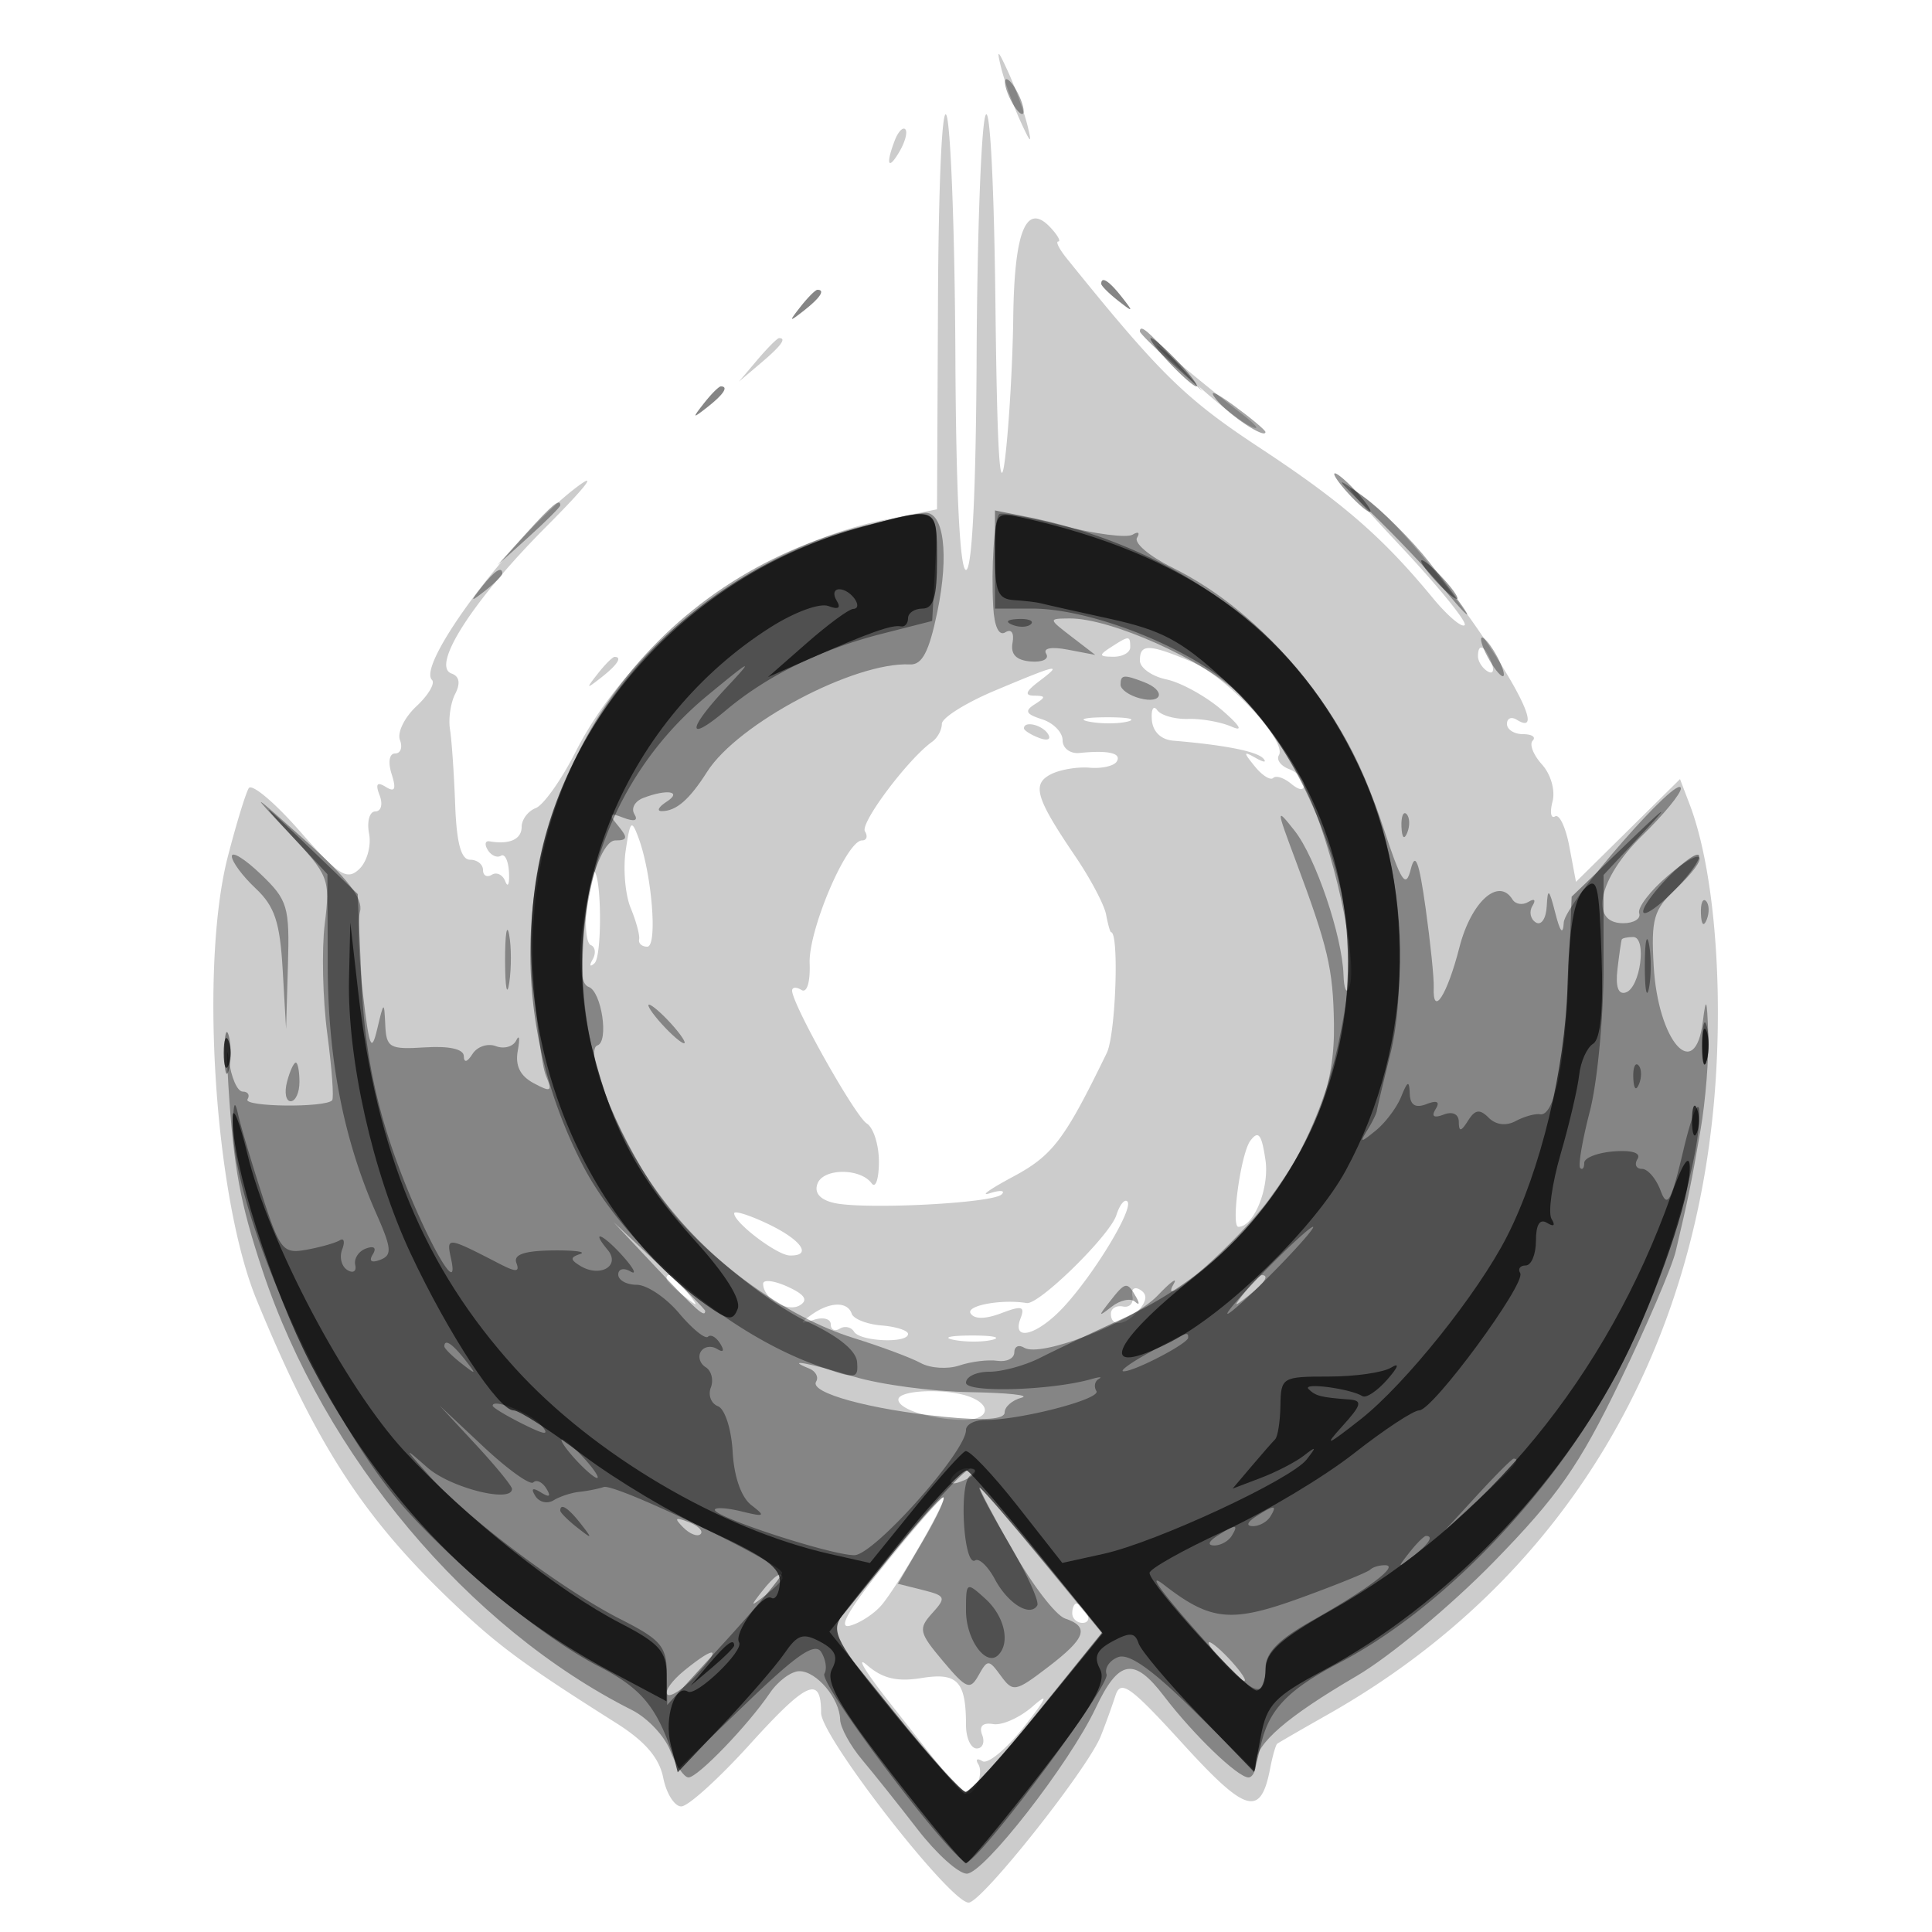<svg xmlns="http://www.w3.org/2000/svg" width="200" height="200" fill="#000000"><path fill-opacity=".2" fill-rule="evenodd" d="M103.634 7c.337 1.375 1.228 3.85 1.979 5.5 1.097 2.409 1.246 2.508.753.5-.337-1.375-1.228-3.85-1.979-5.5-1.097-2.409-1.246-2.508-.753-.5M97.1 31.112 97 52.724l-5.485 1.101c-12.805 2.572-26.152 12.606-31.926 24-1.469 2.898-3.327 5.521-4.13 5.829S54 84.841 54 85.607c0 1.28-1.263 1.845-3.324 1.487-.454-.079-.535.325-.181.898.354.572.969.839 1.367.594.397-.246.77.534.828 1.733.059 1.2-.111 1.616-.377.925s-.895-1.002-1.398-.691-.915.088-.915-.494S49.399 89 48.664 89c-.935 0-1.399-1.725-1.547-5.75-.117-3.162-.357-6.65-.535-7.75-.177-1.1.066-2.751.54-3.669.566-1.097.436-1.82-.38-2.109-2.165-.765 2.24-7.606 9.758-15.154 4.218-4.235 5.466-5.862 3.14-4.095-6.582 5-16.543 18.291-14.923 19.911.351.35-.373 1.578-1.608 2.729-1.234 1.15-2.003 2.72-1.708 3.489s.07 1.398-.5 1.398c-.601 0-.753.892-.361 2.125.5 1.575.343 1.921-.603 1.336-.908-.561-1.092-.308-.638.875.354.922.154 1.664-.447 1.664-.597 0-.887 1.036-.645 2.303s-.223 2.922-1.033 3.679c-1.271 1.187-2.121.64-6.162-3.969-2.579-2.94-4.946-4.929-5.261-4.42-.314.509-1.287 3.686-2.161 7.061-2.933 11.319-1.377 35.335 2.976 45.907 6.109 14.84 10.93 22.34 19.886 30.939 4.962 4.764 7.574 6.702 17.33 12.866 2.995 1.892 4.46 3.596 4.875 5.669.326 1.631 1.168 2.965 1.87 2.965s3.895-2.891 7.094-6.424c5.921-6.538 7.379-7.181 7.379-3.256 0 2.491 13.397 19.704 15.283 19.636 1.381-.051 12.318-13.84 13.669-17.232a80 80 0 0 0 1.519-4.193c.546-1.696 1.516-1.003 6.99 5 6.561 7.196 8.049 7.609 9.031 2.51.245-1.271.572-2.41.727-2.53.154-.12 2.531-1.493 5.281-3.051 24.42-13.834 38.659-37.587 40.189-67.041.557-10.743-.506-21.177-2.764-27.116l-1.008-2.652-5.386 5.319-5.386 5.319-.682-3.636c-.375-1.999-1.041-3.414-1.479-3.143s-.558-.423-.266-1.542c.3-1.146-.178-2.819-1.095-3.832-.895-.989-1.326-2.099-.959-2.467s-.081-.669-.997-.669c-.917 0-1.667-.477-1.667-1.059s.45-.781 1-.441c5.241 3.239-8.816-17.635-15.228-22.614-3.314-2.573-2.628-1.567 3.058 4.485 4.031 4.292 7.087 8.045 6.791 8.342-.296.296-1.791-.981-3.321-2.837-5.173-6.276-9.344-9.893-17.926-15.544-7.705-5.075-10.311-7.634-19.944-19.582-.776-.962-1.172-1.75-.881-1.75.292 0-.05-.63-.76-1.4-2.533-2.749-3.784.227-3.898 9.272-.059 4.746-.443 11.328-.853 14.628-.52 4.194-.818-.621-.991-16-.143-12.803-.581-20.955-1.047-19.5-.44 1.375-.845 12.512-.9 24.75-.063 14.1-.466 22.25-1.1 22.25s-1.037-8.15-1.1-22.25c-.055-12.238-.46-23.375-.9-24.75-.459-1.433-.843 6.723-.9 19.112m-4.476-16.573c-.965 2.514-.681 3.163.498 1.136.584-1.004.851-2.036.593-2.293-.257-.258-.749.263-1.091 1.157M114 29.378c0 .207.787.995 1.75 1.75 1.586 1.243 1.621 1.208.378-.378-1.307-1.666-2.128-2.195-2.128-1.372M82.872 31.75c-1.243 1.586-1.208 1.621.378.378C84.916 30.821 85.445 30 84.622 30c-.207 0-.995.788-1.75 1.75m39.52 6.675c2.69 2.561 5.84 5.113 7 5.671 1.159.558.758-.022-.892-1.289s-4.8-3.819-7-5.671c-2.635-2.218-2.33-1.778.892 1.289M78.405 37.25 76.5 39.5l2.25-1.905C80.864 35.805 81.455 35 80.655 35c-.19 0-1.202 1.013-2.25 2.25m-5.533 4.5c-1.243 1.586-1.208 1.621.378.378C74.916 40.821 75.445 40 74.622 40c-.207 0-.995.788-1.75 1.75M115 67c-1.282.828-1.246.972.25.985.963.008 1.75-.435 1.75-.985 0-1.22-.113-1.22-2 0m3 1.375c0 .756 1.237 1.638 2.75 1.959s4.1 1.752 5.75 3.178c1.87 1.617 2.247 2.262 1 1.714-1.1-.484-3.125-.845-4.5-.803s-2.818-.367-3.206-.91-.638-.093-.556 1c.093 1.225.938 2.053 2.206 2.16 5.334.448 8.66 1.105 9.327 1.841.401.444.054.423-.771-.046-1.3-.738-1.314-.623-.107.864.765.944 1.624 1.484 1.907 1.201.284-.284 1.12-.014 1.858.598.844.7 1.342.737 1.342.098 0-.558-.704-1.285-1.563-1.615-.86-.33-1.331-.976-1.047-1.436.891-1.442-5.415-8.161-9.106-9.704-4.373-1.827-5.284-1.844-5.284-.099m35-.434c0 .518.445 1.216.989 1.552.566.35.734-.051.393-.941-.665-1.732-1.382-2.049-1.382-.611M61.872 69.75c-1.243 1.586-1.208 1.621.378.378C63.916 68.821 64.445 68 63.622 68c-.207 0-.995.787-1.75 1.75M103 71.486c-3.025 1.272-5.5 2.824-5.5 3.45 0 .625-.451 1.458-1.002 1.85-2.49 1.774-7.484 8.427-6.961 9.274.32.517.184.94-.301.94-1.596 0-5.55 9.272-5.421 12.712.074 1.953-.281 3.118-.844 2.77-.534-.33-.971-.299-.971.069 0 1.401 6.51 12.986 7.725 13.749.701.44 1.268 2.24 1.26 4s-.346 2.75-.75 2.2c-1.172-1.595-4.99-1.582-5.604.019-.361.942.226 1.651 1.654 1.996 3.021.731 16.476.057 17.405-.872.412-.412-.137-.466-1.22-.12-1.084.345-.009-.422 2.388-1.705 4.118-2.205 5.337-3.812 9.715-12.818.928-1.909 1.298-12.5.437-12.5-.09 0-.319-.826-.511-1.836-.191-1.01-1.619-3.71-3.173-6-4.108-6.054-4.536-7.488-2.538-8.512.941-.483 2.744-.788 4.004-.679 1.261.109 2.525-.177 2.809-.637.538-.87-.859-1.193-3.851-.888-.966.098-1.75-.492-1.75-1.318 0-.822-.959-1.8-2.132-2.172-1.675-.532-1.836-.864-.75-1.552 1.161-.735 1.151-.878-.059-.891-1.033-.011-.892-.43.5-1.483 2.535-1.918 2.014-1.809-4.559.954m9.762 3.221c1.244.239 3.044.23 4-.02s-.062-.446-2.262-.435-2.982.216-1.738.455m-6.762.686c0 .216.698.661 1.552.989.89.341 1.291.173.941-.393-.587-.951-2.493-1.406-2.493-.596M64.775 88.029c-.285 1.909-.053 4.596.515 5.971s.96 2.838.871 3.25.29.75.842.75c1.086 0 .488-7.5-.896-11.241-.73-1.973-.869-1.842-1.332 1.27m-4.004 5.67c-.253 2.09-.077 3.952.391 4.136s.551.86.184 1.5c-.367.641-.275.808.203.372.765-.697.744-8.72-.024-9.508-.162-.166-.501 1.409-.754 3.5m68.665 24.388c-.983 1.306-2.037 8.913-1.235 8.913 1.601 0 3.224-4.009 2.799-6.913-.393-2.68-.728-3.109-1.564-2m-13.868 7.698c-.669 2.109-8.019 9.316-9.286 9.107-2.592-.428-6.308.257-5.806 1.07.38.614 1.527.607 3.174-.019 2.135-.812 2.478-.719 1.996.538-.955 2.488 1.774 1.743 4.508-1.231 3.198-3.48 7.24-10.19 6.551-10.878-.287-.287-.799.349-1.137 1.413M76 125.606c0 .97 4.425 4.325 5.75 4.361 2.382.063 1.233-1.605-2.25-3.266-1.925-.918-3.5-1.411-3.5-1.095m-7 6.772c0 .207.787.995 1.75 1.75 1.586 1.243 1.621 1.208.378-.378-1.307-1.666-2.128-2.195-2.128-1.372m10 .521c0 1.532 2.535 3.006 3.812 2.217.873-.539.489-1.113-1.284-1.921-1.39-.634-2.528-.767-2.528-.296m38.225 1.277c.151.728-.287 1.211-.975 1.074s-1.25.2-1.25.75c0 1.447 1.567 1.227 2.926-.411.821-.99.851-1.609.098-2.074-.591-.365-.95-.068-.799.661M84 136.11c-1.266.91-1.227.991.25.516.963-.31 1.75-.101 1.75.464s.419.769.931.453c.512-.317 1.179-.175 1.482.316.631 1.021 5.587 1.229 5.587.234 0-.361-1.237-.759-2.75-.884-1.513-.124-2.9-.672-3.083-1.218-.434-1.291-2.281-1.238-4.167.119m14.762 2.597c1.244.239 3.044.23 4-.02s-.062-.446-2.262-.435-2.982.216-1.738.455M93 144.883c0 1.012 3.439 2.083 6.75 2.103 2.587.016 3.008-1.481.668-2.379-2.386-.916-7.418-.728-7.418.276m-1.346 17.013c-3.795 4.696-4.967 6.737-3.678 6.4 1.042-.273 2.522-1.238 3.29-2.146 1.773-2.097 6.961-11.15 6.389-11.15-.236 0-2.937 3.103-6.001 6.896M111 167c0 .55.477 1 1.059 1s.781-.45.441-1-.816-1-1.059-1-.441.45-.441 1m-19.099 9c2.375 3.025 5.196 6.608 6.269 7.961 1.575 1.988 2.119 2.19 2.824 1.048.481-.777.609-1.842.286-2.366-.324-.524-.134-.671.422-.327.556.343 2.504-1.275 4.33-3.596 2.342-2.978 2.605-3.594.893-2.092-1.334 1.171-3.181 2.003-4.106 1.849-1.09-.181-1.492.213-1.143 1.122.296.77.04 1.401-.569 1.401S100 179.912 100 178.582c0-4.537-.885-5.475-4.601-4.872-2.522.409-4.03.054-5.63-1.325-1.202-1.037-.242.59 2.132 3.615"/><path fill-opacity=".348" fill-rule="evenodd" d="M104.031 8.5c0 .55.436 1.675.969 2.5s.969 1.05.969.5-.436-1.675-.969-2.5-.969-1.05-.969-.5M114 29.378c0 .207.787.995 1.75 1.75 1.586 1.243 1.621 1.208.378-.378-1.307-1.666-2.128-2.195-2.128-1.372M82.872 31.75c-1.243 1.586-1.208 1.621.378.378C84.916 30.821 85.445 30 84.622 30c-.207 0-.995.788-1.75 1.75M118 34.313c0 .172 1.463 1.635 3.25 3.25l3.25 2.937-2.937-3.25c-2.738-3.029-3.563-3.71-3.563-2.937M72.872 41.75c-1.243 1.586-1.208 1.621.378.378C74.916 40.821 75.445 40 74.622 40c-.207 0-.995.788-1.75 1.75m53.046-.387c1.331 1.64 5.082 4.12 5.082 3.36 0-.191-1.463-1.418-3.25-2.726-2.011-1.472-2.71-1.714-1.832-.634m16.096 11.771c2.483 2.401 5.858 5.961 7.5 7.911 3.802 4.514 2.855 2.773-1.532-2.818-1.845-2.35-4.958-5.44-6.918-6.866-3.074-2.237-2.944-1.993.95 1.773M54.437 55.25 51.5 58.5l3.25-2.937c1.788-1.615 3.25-3.078 3.25-3.25 0-.773-.825-.092-3.563 2.937m35.063-.839c-21.556 5.35-35.59 24.506-34.262 46.768.273 4.576.849 9.161 1.281 10.187.688 1.638.531 1.731-1.277.763-1.407-.753-1.928-1.821-1.641-3.366.232-1.245.162-1.726-.155-1.069-.316.656-1.267.928-2.112.604s-1.934.039-2.42.806c-.545.862-.889.95-.899.231-.009-.734-1.497-1.071-4.015-.911-3.677.234-4.01.045-4.118-2.335-.113-2.477-.149-2.459-.828.411-.601 2.544-.827 1.992-1.485-3.634-.428-3.649-.563-7.474-.301-8.5.34-1.336-1.263-3.421-5.646-7.342-5.759-5.151-5.863-5.201-1.764-.852 4.202 4.458 4.336 4.797 3.76 9.476-.329 2.669-.211 7.777.262 11.352s.7 6.681.504 6.902c-.695.787-9.25.689-8.762-.099.273-.442.047-.803-.503-.803-.549 0-1.19-1.463-1.424-3.25s-.254-.55-.044 2.75c.531 8.366 1.22 12.087 3.516 19 6.386 19.223 21.324 36.999 38.258 45.527 1.609.81 3.395 2.711 3.969 4.223.575 1.512 1.421 2.75 1.882 2.75.957 0 6.157-5.399 8.429-8.75.839-1.238 2.211-2.25 3.05-2.25 1.777 0 4.167 2.835 4.214 5 .019.825 1.045 2.705 2.282 4.177s3.824 4.717 5.749 7.212 4.206 4.552 5.069 4.573c1.737.042 10.631-11.373 13.352-17.135 2.382-5.045 3.963-5.323 7.074-1.245 3.054 4.004 7.639 8.418 8.745 8.418.418 0 .76-.657.76-1.461 0-2.036 3.205-4.811 10.452-9.049 3.409-1.993 9.791-7.307 14.182-11.807 6.648-6.815 8.833-9.939 13.061-18.683 2.793-5.775 5.396-11.85 5.785-13.5 1.307-5.543 1.6-6.977 2.556-12.5.524-3.025.883-7.525.798-10-.125-3.659-.229-3.892-.557-1.25-.799 6.437-4.645 2.078-5.089-5.768-.274-4.842.002-5.811 2.25-7.924 3.773-3.545 3.12-4.732-.774-1.406-1.834 1.566-3.173 3.314-2.975 3.884s-.551 1.035-1.664 1.035c-3.565 0-2.553-4.65 1.975-9.071 2.2-2.148 4-4.337 4-4.864 0-1.849-12.001 11.874-12.118 13.857-.08 1.346-.37 1.019-.882-.993-.64-2.515-.783-2.626-.882-.691-.066 1.289-.567 2.031-1.134 1.681-.559-.346-.715-1.117-.346-1.714.385-.623.209-.799-.414-.414-.597.369-1.342.256-1.656-.252-1.438-2.326-4.28.242-5.489 4.96-1.268 4.948-2.785 7.303-2.66 4.13.037-.935-.342-4.625-.841-8.2-.676-4.833-1.068-5.867-1.531-4.032-.523 2.075-.981 1.375-2.873-4.388-3.938-11.995-12.128-22.052-21.875-26.859-2.31-1.139-3.928-2.512-3.595-3.051.333-.538.127-.683-.458-.322s-3.844-.055-7.241-.925c-3.398-.871-6.351-1.411-6.561-1.2-.521.52-.85 5.553-.627 9.586.114 2.056.587 3.059 1.25 2.65.633-.391.938.052.75 1.089-.216 1.194.382 1.806 1.887 1.93 1.212.1 1.932-.258 1.601-.794-.364-.588.522-.759 2.236-.431l2.839.542-2.44-1.875c-2.431-1.869-2.432-1.876-.228-1.898 4.218-.042 13.806 4.235 17.594 7.848 2.093 1.996 5.146 6.348 6.783 9.669 2.875 5.831 5.598 18.177 4.57 20.721-.276.682-.537.084-.58-1.328-.124-4.03-2.887-12.183-5.06-14.932-1.929-2.439-1.927-2.366.077 3 3.394 9.088 3.901 11.246 3.997 16.996.104 6.299-1.787 11.421-6.698 18.132-3.166 4.326-11.734 11.944-9.903 8.803.46-.787-.284-.256-1.652 1.18-2.637 2.768-12.096 6.467-13.818 5.403-.562-.348-1.022-.127-1.022.49s-.787 1.007-1.75.867-2.734.078-3.937.485c-1.204.406-3.004.292-4-.255-.997-.547-4.128-1.714-6.957-2.593-6.865-2.133-14.944-7.919-19.584-14.025-4.155-5.468-8.521-15.733-6.919-16.267 1.199-.4.419-5.578-.912-6.049-2.285-.81.331-15.167 2.764-15.167 1.266 0 1.315-.271.276-1.523-1.068-1.287-.985-1.416.542-.83 1.16.445 1.57.312 1.147-.372-.362-.586.051-1.338.918-1.67 2.48-.952 4.088-.688 2.412.395-.825.533-1.05.969-.5.969 1.501 0 2.863-1.181 4.705-4.079 3.173-4.995 15.266-11.395 20.988-11.108 1.268.064 1.98-1.299 2.838-5.43 1.236-5.954.673-10.403-1.3-10.267-.677.047-3.481.644-6.231 1.326M49.872 60.75c-1.243 1.586-1.208 1.621.378.378.962-.755 1.75-1.543 1.75-1.75 0-.823-.821-.294-2.128 1.372M154 68c.589 1.1 1.295 2 1.57 2s.019-.9-.57-2-1.295-2-1.57-2-.019.9.57 2m-38 2.883c0 .486.9 1.119 2 1.407 2.362.617 2.714-.802.418-1.683-2.099-.806-2.418-.769-2.418.276m29.079 14.7c.048 1.165.285 1.402.604.605.289-.722.253-1.585-.079-1.917s-.568.258-.525 1.312M24 88.639c0 .557 1.105 2.051 2.456 3.319 1.98 1.861 2.524 3.491 2.807 8.425l.352 6.117.192-6.563c.18-6.104-.017-6.764-2.807-9.437-1.65-1.581-3-2.418-3-1.861m152.079 5.944c.048 1.165.285 1.402.604.605.289-.722.253-1.585-.079-1.917s-.568.258-.525 1.312M52.286 99.5c.008 2.75.202 3.756.432 2.236s.223-3.77-.014-5-.425.014-.418 2.764m115.6-2.25c-.063.138-.263 1.517-.445 3.065-.217 1.846.08 2.68.864 2.423 1.507-.495 2.203-5.738.761-5.738-.586 0-1.117.112-1.18.25M68.5 106c.995 1.1 2.035 2 2.31 2s-.315-.9-1.31-2-2.035-2-2.31-2 .315.9 1.31 2m-38.79 6c-.287 1.1-.115 2 .384 2 .498 0 .906-.9.906-2s-.173-2-.383-2-.619.9-.907 2m38.248 19.25c4.144 4.415 5.042 5.209 5.042 4.458 0-.16-2.138-2.298-4.75-4.75L63.5 126.5zm60.914 2.5c-1.243 1.586-1.208 1.621.378.378 1.666-1.307 2.195-2.128 1.372-2.128-.207 0-.995.787-1.75 1.75m-14 1c-1.214 1.548-1.189 1.607.22.509.876-.683 1.96-.908 2.41-.5.45.407.495.179.099-.509-.929-1.616-1.093-1.586-2.729.5m-31.116 6.914c.691.279 1.017.894.725 1.367-.712 1.152 5.582 2.878 13.269 3.639 4.162.413 6.25.261 6.25-.452 0-.589.787-1.277 1.75-1.529.963-.251-1.441-.509-5.341-.573s-9.3-.786-12-1.605c-4.732-1.436-7.25-1.894-4.653-.847m14.751 11.325c-.35.566.051.734.941.393 1.732-.665 2.049-1.382.611-1.382-.518 0-1.216.445-1.552.989m6.321 7.488c2.019 3.563 4.459 6.743 5.422 7.068 2.576.868 2.163 2.038-1.784 5.049-3.354 2.558-3.601 2.603-4.858.885-1.255-1.717-1.374-1.72-2.304-.058-.881 1.574-1.255 1.426-3.683-1.46-2.491-2.96-2.579-3.35-1.116-4.967 1.47-1.624 1.397-1.802-.986-2.4l-2.573-.646 2.622-4.474c1.442-2.461 2.374-4.474 2.07-4.474-.303 0-3.08 3.13-6.171 6.955l-5.619 6.955 6.68 8.295c3.674 4.562 6.971 8.385 7.326 8.494s3.701-3.589 7.434-8.219l6.788-8.419-6.181-7.53c-3.399-4.142-6.307-7.531-6.46-7.531-.154 0 1.373 2.915 3.393 6.477m-34.095-2.353c.679.684 1.486.991 1.793.683.308-.308-.247-.867-1.233-1.243-1.425-.542-1.54-.428-.56.56m8.139 6.626c-1.243 1.586-1.208 1.621.378.378.963-.755 1.75-1.543 1.75-1.75 0-.823-.821-.294-2.128 1.372M126.5 172c.995 1.1 2.035 2 2.31 2s-.315-.9-1.31-2-2.035-2-2.31-2 .315.9 1.31 2m-55.639.914c-1.299 1.053-2.1 2.176-1.782 2.496s1.635-.541 2.925-1.914c2.783-2.963 2.175-3.272-1.143-.582"/><path fill-opacity=".399" fill-rule="evenodd" d="M121 37.5c1.292 1.375 2.574 2.5 2.849 2.5s-.557-1.125-1.849-2.5-2.574-2.5-2.849-2.5.557 1.125 1.849 2.5M139.5 51c.995 1.1 2.035 2 2.31 2s-.315-.9-1.31-2-2.035-2-2.31-2 .315.9 1.31 2m-50.235 3.542c-28.955 7.797-42.723 39.03-29.044 65.885 4.341 8.523 14.947 17.604 24.494 20.973 3.911 1.379 4.142 1.356 4.01-.394-.089-1.19-1.939-2.694-5.146-4.182-2.753-1.278-7.616-4.871-10.806-7.984-16.809-16.4-16.581-42.79.491-56.868 4.592-3.787 4.836-3.891 1.986-.847-4.138 4.419-4.208 5.859-.116 2.416 4.251-3.577 9.822-6.316 16.117-7.922L96.5 64.28l.3-5.64c.338-6.354.504-6.263-7.535-4.098M103 57.921V63h3.828c6.322 0 16.806 4.238 21.286 8.603 5.031 4.905 9.582 14.055 10.997 22.113.877 5 .785 7.718-.475 13.893-2.714 13.308-10.65 23.511-22.515 28.944-3.091 1.416-6.895 3.221-8.452 4.011s-3.92 1.436-5.25 1.436-2.419.512-2.419 1.139c0 1.067 8.839.807 13-.382.825-.236 1.16-.24.744-.008s-.526.795-.243 1.252c.511.828-7.849 2.999-11.55 2.999-1.073 0-1.951.466-1.951 1.035 0 2.253-9.539 12.949-11.556 12.957C86.082 161.001 74 157.076 74 156.3c0-.284 1.237-.213 2.75.158 2.418.592 2.543.515 1.036-.642-1.051-.807-1.802-2.946-1.943-5.533-.127-2.333-.806-4.439-1.52-4.712-.709-.273-1.041-1.142-.738-1.932s.063-1.738-.533-2.107-.821-1.096-.499-1.617 1.074-.646 1.671-.277c.669.414.795.202.33-.55-.415-.672-.984-.991-1.265-.71s-1.626-.814-2.989-2.433c-1.363-1.62-3.338-2.945-4.389-2.945S64 132.523 64 131.941s.563-.73 1.25-.328.393-.247-.655-1.441c-2.065-2.354-3.575-3.058-1.692-.789 1.381 1.664-.797 2.919-2.857 1.646-1.029-.637-1.028-.868.004-1.212.702-.234-.6-.401-2.894-.371-2.881.037-4.025.436-3.7 1.289.365.959-.026.98-1.743.094-5.467-2.82-5.52-2.825-5.018-.519 1.056 4.853-3.614-3.984-6.222-11.774-1.853-5.535-2.785-10.711-3.055-16.975l-.39-9.011-5.748-5.525c-4.066-3.908-4.524-4.208-1.566-1.025l4.183 4.5.029 9.5c.03 9.709 1.658 18.01 5.022 25.614 1.602 3.623 1.662 4.322.412 4.802-.913.35-1.204.14-.773-.557.42-.68.146-.92-.698-.614-.764.278-1.265 1.045-1.114 1.704.151.66-.217.896-.818.524-.602-.371-.843-1.328-.537-2.126.307-.798.193-1.226-.252-.951-.444.275-1.989.714-3.432.975-2.446.444-2.759.058-4.616-5.697-1.096-3.396-2.194-7.074-2.44-8.174-.357-1.592-.472-1.482-.564.54-.392 8.589 9.52 30.856 17.904 40.22 5.554 6.202 14.343 13.35 19.98 16.248 4.021 2.067 5.655 3.846 7.162 7.794l1.07 2.802 6.967-6.726c5.296-5.113 7.172-6.396 7.818-5.35.468.757.614 1.76.325 2.228-.636 1.029 13.642 19.924 14.754 19.525 1.668-.599 14.859-18.345 14.457-19.448-.235-.642.303-1.447 1.194-1.789 1.118-.429 3.561 1.302 7.877 5.579l6.257 6.201.7-2.912c.841-3.495 2.836-5.548 8.028-8.26 11.159-5.83 22.979-18.399 29.5-31.37 4.072-8.098 7.965-20.918 7.803-25.692-.049-1.424-.782.335-1.63 3.91-1.291 5.444-1.678 6.135-2.38 4.25-.46-1.237-1.329-2.25-1.929-2.25s-.807-.46-.46-1.021c.388-.627-.556-.931-2.441-.788-1.689.129-3.072.664-3.072 1.188 0 .525-.188.766-.418.536s.22-2.878 1-5.884S166 105.292 166 100.07v-9.494l4.234-4.538c2.778-2.977 2.21-2.59-1.651 1.125l-5.887 5.662-.32 8.338c-.347 9.011-1.472 14.426-2.948 14.186-.51-.084-1.647.233-2.525.703-.991.53-2.05.401-2.791-.34-.927-.927-1.407-.86-2.138.296s-.947 1.185-.959.135c-.009-.813-.637-1.118-1.567-.761-1.014.389-1.304.193-.836-.563q.718-1.16-.948-.52c-1.145.439-1.684.102-1.727-1.08-.052-1.4-.217-1.341-.889.316-.453 1.119-1.636 2.694-2.628 3.5-1.592 1.293-1.695 1.288-.877-.035.509-.825.953-1.725.986-2 .032-.275.661-2.924 1.397-5.886.855-3.439 1.151-8.396.82-13.71-1.317-21.102-16.367-37.488-38.496-41.913l-3.25-.65zM148.5 60c.995 1.1 2.035 2 2.31 2s-.315-.9-1.31-2-2.035-2-2.31-2 .315.9 1.31 2m-43.687 4.683c.721.289 1.584.253 1.916-.079s-.258-.568-1.312-.525c-1.165.048-1.402.285-.604.604M172.5 91c-1.57 1.639-2.629 3.204-2.354 3.479s1.784-.84 3.354-2.479 2.629-3.204 2.354-3.479-1.784.84-3.354 2.479m-2.228 9c0 2.475.195 3.487.434 2.25.238-1.237.238-3.263 0-4.5-.239-1.237-.434-.225-.434 2.25m5.96 8c0 1.925.206 2.713.457 1.75.252-.963.252-2.537 0-3.5-.251-.963-.457-.175-.457 1.75m-153 1c0 1.925.206 2.713.457 1.75.252-.963.252-2.537 0-3.5-.251-.963-.457-.175-.457 1.75m145.847 2.583c.048 1.165.285 1.402.604.605.289-.722.253-1.585-.079-1.917s-.568.258-.525 1.312M131 131.5c-2.429 2.475-4.191 4.5-3.916 4.5s2.487-2.025 4.916-4.5 4.191-4.5 3.916-4.5-2.487 2.025-4.916 4.5m-12 8.5c-1.925 1.054-3.14 1.935-2.7 1.958 1.059.056 6.7-2.877 6.7-3.484 0-.654-.059-.632-4 1.526m-73-.622c0 .207.788.995 1.75 1.75 1.586 1.243 1.621 1.208.378-.378-1.307-1.666-2.128-2.195-2.128-1.372m5 6.142c0 .184 1.395 1.03 3.1 1.88 2.344 1.169 2.824 1.214 1.968.182-1.021-1.231-5.068-2.877-5.068-2.062m-1.749 4.022c2.062 2.223 3.749 4.289 3.749 4.589 0 1.5-6.373-.112-8.765-2.218-2.5-2.199-2.478-2.12.265.928 3.968 4.409 13.797 11.769 19.735 14.778 4.188 2.122 4.769 2.806 4.798 5.648l.034 3.233L75 170c3.263-3.575 5.948-6.799 5.967-7.164.048-.958-17.273-9.307-18.467-8.901-.55.186-1.683.411-2.518.499s-2.041.484-2.68.88a1.376 1.376 0 0 1-1.887-.452q-.724-1.171.585-.362c.892.551 1.068.42.554-.412-.415-.672-1.019-.956-1.343-.632s-2.641-1.334-5.149-3.683l-4.56-4.273zM59.5 151c.995 1.1 2.035 2 2.31 2s-.315-.9-1.31-2-2.035-2-2.31-2 .315.9 1.31 2m93.446 3.75-3.446 3.75 3.75-3.446c3.49-3.208 4.21-4.054 3.446-4.054-.167 0-1.854 1.688-3.75 3.75m-60.269 5.709-6.823 8.459 6.694 8.291c3.682 4.56 7.035 8.291 7.452 8.291s3.762-3.721 7.433-8.268l6.676-8.268-6.189-7.482c-3.404-4.115-6.342-7.482-6.528-7.482-.187 0 1.182 2.585 3.043 5.744 1.86 3.159 3.183 6.064 2.941 6.456-.753 1.219-3.036-.195-4.386-2.719-.71-1.327-1.627-2.206-2.036-1.952-1.196.739-1.719-7.948-.527-8.764.647-.443.676-.74.073-.749-.55-.008-4.07 3.792-7.823 8.443M58 156.378c0 .207.788.995 1.75 1.75 1.586 1.243 1.621 1.208.378-.378-1.307-1.666-2.128-2.195-2.128-1.372m72 .622c-.901.582-1.025.975-.309.985.655.008 1.469-.435 1.809-.985.767-1.242.421-1.242-1.5 0m-4 2c-.901.582-1.025.975-.309.985.655.008 1.469-.435 1.809-.985.767-1.242.421-1.242-1.5 0m19.872 1.75c-1.243 1.586-1.208 1.621.378.378 1.666-1.307 2.195-2.128 1.372-2.128-.207 0-.995.787-1.75 1.75m-4.027 1.739c-.269.268-3.531 1.592-7.25 2.941-7.142 2.59-9.252 2.386-14.095-1.366-2.165-1.678.304 1.525 5.927 7.686 3.495 3.83 4.573 4.066 4.574 1 .001-1.64 1.289-2.978 4.75-4.936 5.905-3.339 9.089-5.74 7.666-5.782-.596-.018-1.304.188-1.572.457M100 166.723c0 3.006 2.077 5.867 3.342 4.602 1.273-1.273.637-4.034-1.342-5.825-1.958-1.772-2-1.747-2 1.223"/><path fill-opacity=".662" fill-rule="evenodd" d="M89.265 54.542C72.914 58.945 59.706 72.3 56.06 88.115c-3.963 17.188 3.264 37.147 16.989 46.92 2.351 1.674 2.824 1.737 3.322.442.36-.941-1.285-3.57-4.362-6.967-5.882-6.495-8.495-11.343-10.651-19.76-4.136-16.144 3.527-34.379 18.414-43.82 2.476-1.571 5.1-2.533 5.983-2.194 1.04.399 1.328.207.85-.566-.398-.644-.273-1.17.277-1.17 1.199 0 2.588 1.984 1.427 2.038-.445.02-2.609 1.616-4.809 3.546l-4 3.508 4.5-1.978c5.969-2.624 8.344-3.465 9.25-3.273.412.088.75-.291.75-.841s.675-1 1.5-1c1.133 0 1.5-1.222 1.5-5 0-5.601.083-5.564-7.735-3.458M103 57.481c0 3.811.313 4.539 2 4.644 1.1.069 2.338.216 2.75.328s3.643.837 7.179 1.612c5.315 1.165 7.346 2.247 11.726 6.25 18.316 16.741 16.908 46.127-2.963 61.834-8.794 6.952-10.215 10.689-2.583 6.796 5.875-2.998 15.018-11.925 18.2-17.771 7.223-13.272 7.499-29.759.723-43.174-6.566-12.999-17.379-20.705-34.282-24.432-2.684-.591-2.75-.497-2.75 3.913m61 34.551c-1.049 1.077-1.57 4.089-1.733 10.005-.236 8.597-2.779 19.127-6.274 25.977-3.002 5.884-10.522 15.278-15.14 18.911-3.477 2.736-3.865 2.887-1.929.75 2.033-2.243 2.154-2.695.75-2.8-2.945-.22-3.493-.36-4.213-1.081-.713-.713 4.313-.052 5.585.735.378.233 1.534-.543 2.57-1.724 1.151-1.313 1.3-1.79.384-1.227-.825.507-3.728.922-6.45.922-4.823 0-4.952.077-5 3-.028 1.65-.275 3.225-.55 3.5s-1.378 1.536-2.452 2.802l-1.952 2.302 2.919-1.11c1.606-.61 3.609-1.646 4.452-2.302 1.307-1.016 1.351-.958.297.394-1.622 2.081-15.593 8.571-21.029 9.768l-4.264.94-4.654-5.924c-2.56-3.258-4.979-5.799-5.375-5.647-.397.152-2.784 2.819-5.305 5.927l-4.583 5.649-4.099-.921c-11.372-2.555-24.533-10.318-32.644-19.256-9.37-10.326-14.329-22.263-16.25-39.122l-.798-7-.132 5.792c-.188 8.314 2.445 20.076 6.37 28.452C46.399 138.062 51.604 146 53.161 146c.585 0 3.826 2.091 7.202 4.646s9.373 6.132 13.329 7.948c5.582 2.563 7.158 3.746 7.042 5.285-.082 1.09-.475 1.781-.873 1.535-.891-.551-3.943 3.644-3.35 4.604.53.858-4.433 5.627-5.305 5.097-1.329-.807-2.469 2.701-1.775 5.464l.725 2.889 4.718-4.984c2.595-2.741 5.442-6.035 6.327-7.32 1.361-1.977 1.932-2.163 3.716-1.208 1.579.844 1.883 1.557 1.21 2.836-.695 1.323.713 3.786 6.238 10.915 3.924 5.064 7.36 9.198 7.635 9.186s3.712-4.156 7.638-9.208c5.536-7.122 6.936-9.569 6.238-10.893-.681-1.29-.359-1.998 1.313-2.893 1.782-.954 2.305-.913 2.672.208.251.766 3.047 4.079 6.212 7.361l5.755 5.968.697-3.719c.612-3.26 1.415-4.101 6.514-6.818 12.489-6.657 24.447-18.994 31.009-31.993 3.513-6.96 6.976-17.091 6.879-20.124-.046-1.431-.771-.317-1.946 2.988-6.634 18.667-19.114 33.89-35.208 42.945-5.159 2.903-6.732 4.309-6.75 6.035-.013 1.238-.437 2.25-.943 2.25-1.058 0-11.08-11.008-11.08-12.169 0-.424 3.488-2.381 7.75-4.35 4.262-1.97 10.299-5.583 13.416-8.031 3.116-2.447 6.155-4.45 6.755-4.45 1.41 0 11.095-13.166 10.451-14.208-.27-.435-.013-.792.569-.792s1.059-1.152 1.059-2.559c0-1.68.397-2.314 1.155-1.846.702.435.883.276.462-.406-.381-.616.044-3.654.944-6.749.9-3.096 1.76-6.763 1.912-8.148.152-1.386.802-2.844 1.443-3.24.779-.482 1.07-3.519.875-9.141-.259-7.507-.454-8.253-1.791-6.879m12.195 16.468c.02 1.65.244 2.204.498 1.231s.237-2.323-.037-3-.481.119-.461 1.769m-153.037.5c0 1.375.227 1.938.504 1.25.278-.687.278-1.812 0-2.5-.277-.687-.504-.125-.504 1.25m.925 6.59c-.178 4.475 4.055 17.87 8.111 25.665 7.289 14.012 17.71 24.684 31.038 31.788L69 176.117v-2.81c0-2.342-.791-3.219-4.75-5.261-6.503-3.354-15.964-10.889-22.394-17.836-6.109-6.6-14.038-21.616-16.257-30.79-.788-3.256-1.47-4.979-1.516-3.83m151.075.41c0 1.375.227 1.938.504 1.25.278-.687.278-1.812 0-2.5-.277-.687-.504-.125-.504 1.25m-81.214 42.692c-2.994 3.702-6.046 7.555-6.782 8.563-1.193 1.635-.615 2.722 5.336 10.039 3.67 4.513 7.025 8.206 7.456 8.206s3.801-3.693 7.489-8.208l6.705-8.207-6.678-8.293c-3.673-4.56-6.994-8.413-7.38-8.561s-3.151 2.76-6.146 6.461M73.405 172.25 71.5 174.5l2.25-1.905c1.237-1.048 2.25-2.06 2.25-2.25 0-.8-.805-.209-2.595 1.905"/></svg>